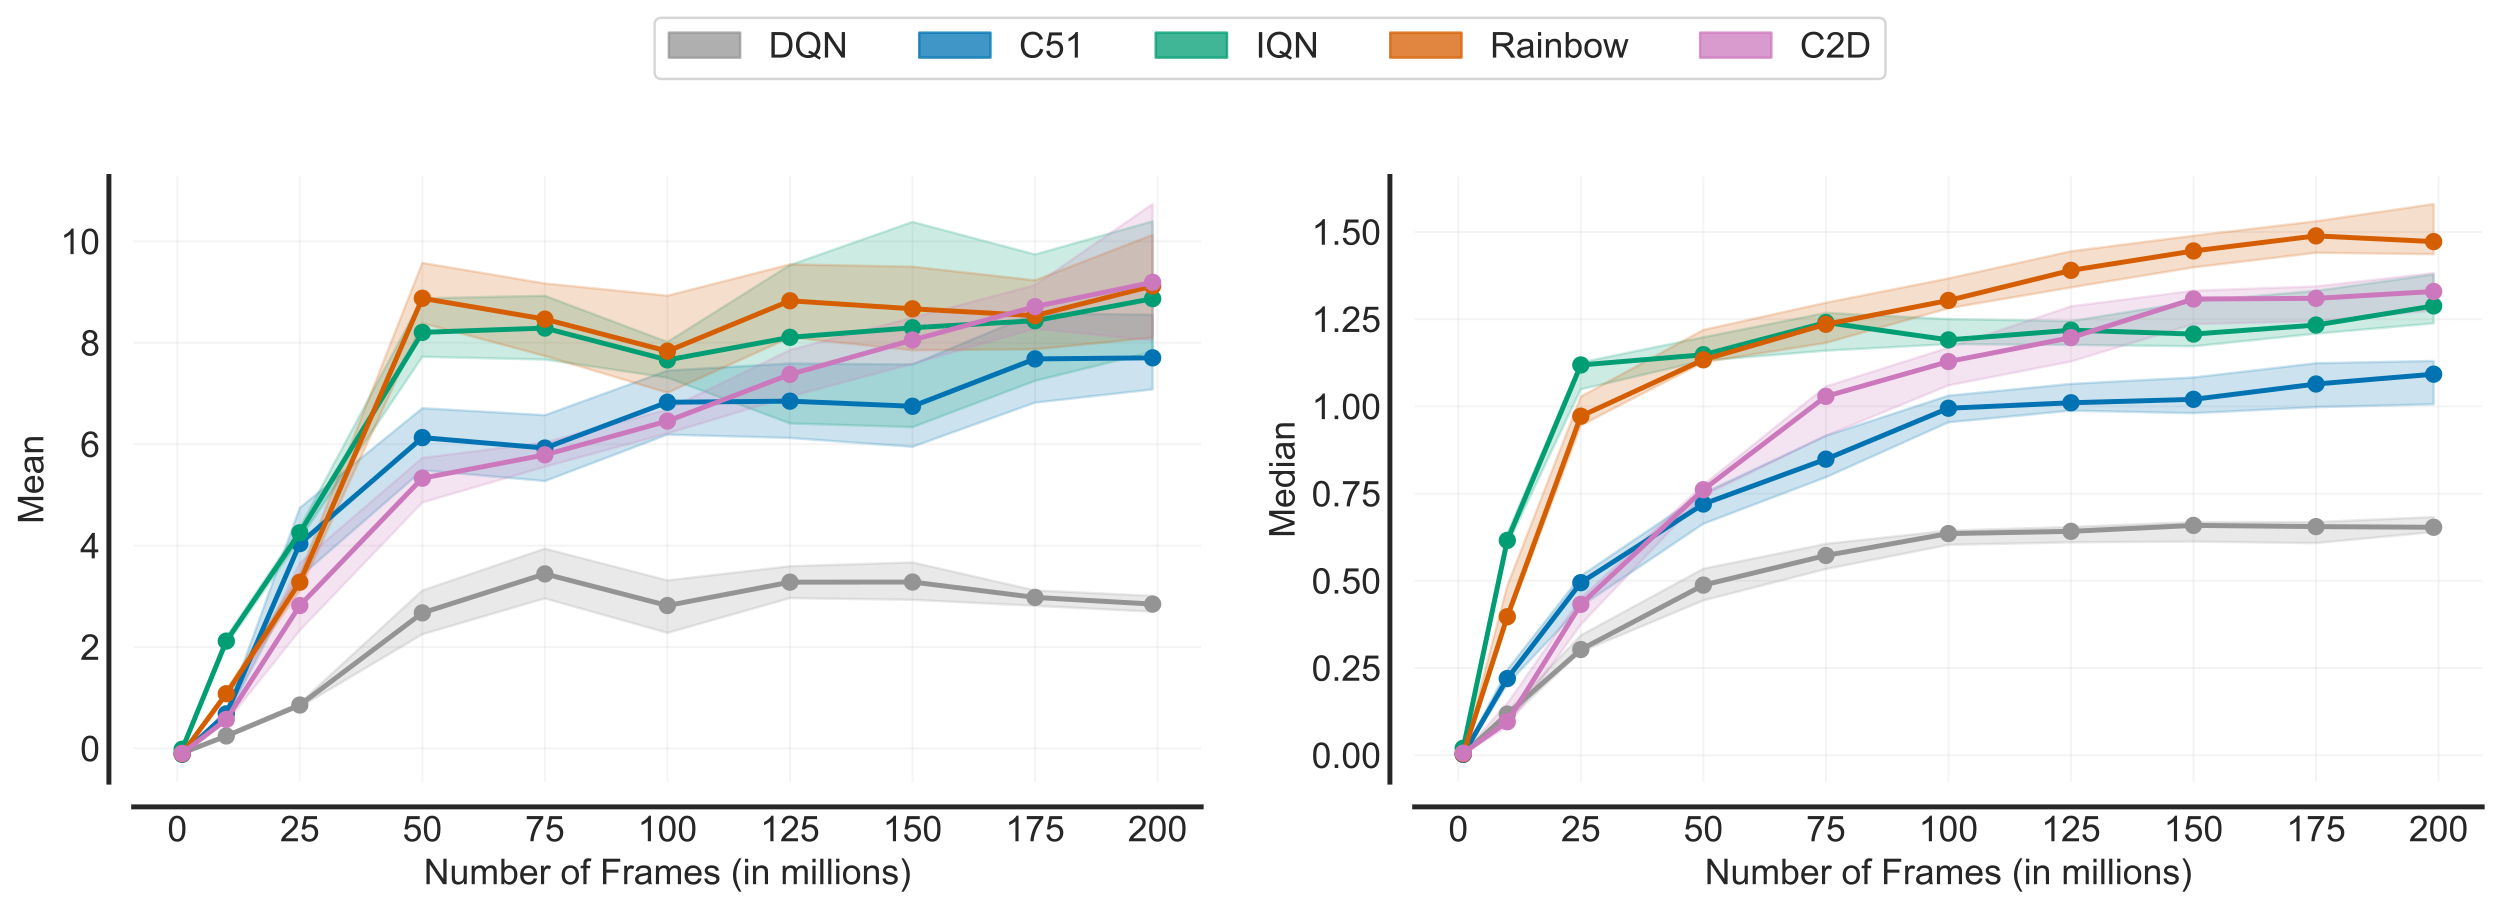 <?xml version="1.0" encoding="utf-8" standalone="no"?>
<!DOCTYPE svg PUBLIC "-//W3C//DTD SVG 1.1//EN"
  "http://www.w3.org/Graphics/SVG/1.1/DTD/svg11.dtd">
<!-- Created with matplotlib (https://matplotlib.org/) -->
<svg height="367.383pt" version="1.1" viewBox="0 0 1009.785 367.383" width="1009.785pt" xmlns="http://www.w3.org/2000/svg" xmlns:xlink="http://www.w3.org/1999/xlink">
 <defs>
  <style type="text/css">*{stroke-linecap:butt;stroke-linejoin:round;}</style>
 </defs>
 <g id="figure_1">
  <g id="patch_1">
   <path d="M -0 367.383 
L 1009.785 367.383 
L 1009.785 0 
L -0 0 
z
" style="fill:#ffffff;"/>
  </g>
  <g id="axes_1">
   <g id="patch_2">
    <path d="M 53.985 315.9 
L 485.167 315.9 
L 485.167 71.28 
L 53.985 71.28 
z
" style="fill:#ffffff;"/>
   </g>
   <g id="matplotlib.axis_1">
    <g id="xtick_1">
     <g id="line2d_1">
      <path clip-path="url(#p54438b5423)" d="M 71.604 315.9 
L 71.604 71.28 
" style="fill:none;stroke:#cccccc;stroke-linecap:round;stroke-opacity:0.2;stroke-width:0.8;"/>
     </g>
     <g id="text_1">
      <!-- 0 -->
      <g style="fill:#262626;" transform="translate(67.6 339.807)scale(0.144 -0.144)">
       <defs>
        <path d="M 4.156 35.297 
Q 4.156 48 6.766 55.734 
Q 9.375 63.484 14.516 67.672 
Q 19.672 71.875 27.484 71.875 
Q 33.25 71.875 37.594 69.547 
Q 41.938 67.234 44.766 62.859 
Q 47.609 58.5 49.219 52.219 
Q 50.828 45.953 50.828 35.297 
Q 50.828 22.703 48.234 14.969 
Q 45.656 7.234 40.5 3 
Q 35.359 -1.219 27.484 -1.219 
Q 17.141 -1.219 11.234 6.203 
Q 4.156 15.141 4.156 35.297 
z
M 13.188 35.297 
Q 13.188 17.672 17.312 11.828 
Q 21.438 6 27.484 6 
Q 33.547 6 37.672 11.859 
Q 41.797 17.719 41.797 35.297 
Q 41.797 52.984 37.672 58.781 
Q 33.547 64.594 27.391 64.594 
Q 21.344 64.594 17.719 59.469 
Q 13.188 52.938 13.188 35.297 
z
" id="ArialMT-48"/>
       </defs>
       <use xlink:href="#ArialMT-48"/>
      </g>
     </g>
    </g>
    <g id="xtick_2">
     <g id="line2d_2">
      <path clip-path="url(#p54438b5423)" d="M 121.097 315.9 
L 121.097 71.28 
" style="fill:none;stroke:#cccccc;stroke-linecap:round;stroke-opacity:0.2;stroke-width:0.8;"/>
     </g>
     <g id="text_2">
      <!-- 25 -->
      <g style="fill:#262626;" transform="translate(113.089 339.807)scale(0.144 -0.144)">
       <defs>
        <path d="M 50.344 8.453 
L 50.344 0 
L 3.031 0 
Q 2.938 3.172 4.047 6.109 
Q 5.859 10.938 9.828 15.625 
Q 13.812 20.312 21.344 26.469 
Q 33.016 36.031 37.109 41.625 
Q 41.219 47.219 41.219 52.203 
Q 41.219 57.422 37.469 61 
Q 33.734 64.594 27.734 64.594 
Q 21.391 64.594 17.578 60.781 
Q 13.766 56.984 13.719 50.25 
L 4.688 51.172 
Q 5.609 61.281 11.656 66.578 
Q 17.719 71.875 27.938 71.875 
Q 38.234 71.875 44.234 66.156 
Q 50.25 60.453 50.25 52 
Q 50.25 47.703 48.484 43.547 
Q 46.734 39.406 42.656 34.812 
Q 38.578 30.219 29.109 22.219 
Q 21.188 15.578 18.938 13.203 
Q 16.703 10.844 15.234 8.453 
z
" id="ArialMT-50"/>
        <path d="M 4.156 18.75 
L 13.375 19.531 
Q 14.406 12.797 18.141 9.391 
Q 21.875 6 27.156 6 
Q 33.5 6 37.891 10.781 
Q 42.281 15.578 42.281 23.484 
Q 42.281 31 38.062 35.344 
Q 33.844 39.703 27 39.703 
Q 22.75 39.703 19.328 37.766 
Q 15.922 35.844 13.969 32.766 
L 5.719 33.844 
L 12.641 70.609 
L 48.25 70.609 
L 48.25 62.203 
L 19.672 62.203 
L 15.828 42.969 
Q 22.266 47.469 29.344 47.469 
Q 38.719 47.469 45.156 40.969 
Q 51.609 34.469 51.609 24.266 
Q 51.609 14.547 45.953 7.469 
Q 39.062 -1.219 27.156 -1.219 
Q 17.391 -1.219 11.203 4.25 
Q 5.031 9.719 4.156 18.75 
z
" id="ArialMT-53"/>
       </defs>
       <use xlink:href="#ArialMT-50"/>
       <use x="55.615" xlink:href="#ArialMT-53"/>
      </g>
     </g>
    </g>
    <g id="xtick_3">
     <g id="line2d_3">
      <path clip-path="url(#p54438b5423)" d="M 170.59 315.9 
L 170.59 71.28 
" style="fill:none;stroke:#cccccc;stroke-linecap:round;stroke-opacity:0.2;stroke-width:0.8;"/>
     </g>
     <g id="text_3">
      <!-- 50 -->
      <g style="fill:#262626;" transform="translate(162.582 339.807)scale(0.144 -0.144)">
       <use xlink:href="#ArialMT-53"/>
       <use x="55.615" xlink:href="#ArialMT-48"/>
      </g>
     </g>
    </g>
    <g id="xtick_4">
     <g id="line2d_4">
      <path clip-path="url(#p54438b5423)" d="M 220.083 315.9 
L 220.083 71.28 
" style="fill:none;stroke:#cccccc;stroke-linecap:round;stroke-opacity:0.2;stroke-width:0.8;"/>
     </g>
     <g id="text_4">
      <!-- 75 -->
      <g style="fill:#262626;" transform="translate(212.075 339.807)scale(0.144 -0.144)">
       <defs>
        <path d="M 4.734 62.203 
L 4.734 70.656 
L 51.078 70.656 
L 51.078 63.812 
Q 44.234 56.547 37.516 44.484 
Q 30.812 32.422 27.156 19.672 
Q 24.516 10.688 23.781 0 
L 14.75 0 
Q 14.891 8.453 18.062 20.406 
Q 21.234 32.375 27.172 43.484 
Q 33.109 54.594 39.797 62.203 
z
" id="ArialMT-55"/>
       </defs>
       <use xlink:href="#ArialMT-55"/>
       <use x="55.615" xlink:href="#ArialMT-53"/>
      </g>
     </g>
    </g>
    <g id="xtick_5">
     <g id="line2d_5">
      <path clip-path="url(#p54438b5423)" d="M 269.576 315.9 
L 269.576 71.28 
" style="fill:none;stroke:#cccccc;stroke-linecap:round;stroke-opacity:0.2;stroke-width:0.8;"/>
     </g>
     <g id="text_5">
      <!-- 100 -->
      <g style="fill:#262626;" transform="translate(257.564 339.807)scale(0.144 -0.144)">
       <defs>
        <path d="M 37.25 0 
L 28.469 0 
L 28.469 56 
Q 25.297 52.984 20.141 49.953 
Q 14.984 46.922 10.891 45.406 
L 10.891 53.906 
Q 18.266 57.375 23.781 62.297 
Q 29.297 67.234 31.594 71.875 
L 37.25 71.875 
z
" id="ArialMT-49"/>
       </defs>
       <use xlink:href="#ArialMT-49"/>
       <use x="55.615" xlink:href="#ArialMT-48"/>
       <use x="111.23" xlink:href="#ArialMT-48"/>
      </g>
     </g>
    </g>
    <g id="xtick_6">
     <g id="line2d_6">
      <path clip-path="url(#p54438b5423)" d="M 319.069 315.9 
L 319.069 71.28 
" style="fill:none;stroke:#cccccc;stroke-linecap:round;stroke-opacity:0.2;stroke-width:0.8;"/>
     </g>
     <g id="text_6">
      <!-- 125 -->
      <g style="fill:#262626;" transform="translate(307.057 339.807)scale(0.144 -0.144)">
       <use xlink:href="#ArialMT-49"/>
       <use x="55.615" xlink:href="#ArialMT-50"/>
       <use x="111.23" xlink:href="#ArialMT-53"/>
      </g>
     </g>
    </g>
    <g id="xtick_7">
     <g id="line2d_7">
      <path clip-path="url(#p54438b5423)" d="M 368.561 315.9 
L 368.561 71.28 
" style="fill:none;stroke:#cccccc;stroke-linecap:round;stroke-opacity:0.2;stroke-width:0.8;"/>
     </g>
     <g id="text_7">
      <!-- 150 -->
      <g style="fill:#262626;" transform="translate(356.55 339.807)scale(0.144 -0.144)">
       <use xlink:href="#ArialMT-49"/>
       <use x="55.615" xlink:href="#ArialMT-53"/>
       <use x="111.23" xlink:href="#ArialMT-48"/>
      </g>
     </g>
    </g>
    <g id="xtick_8">
     <g id="line2d_8">
      <path clip-path="url(#p54438b5423)" d="M 418.054 315.9 
L 418.054 71.28 
" style="fill:none;stroke:#cccccc;stroke-linecap:round;stroke-opacity:0.2;stroke-width:0.8;"/>
     </g>
     <g id="text_8">
      <!-- 175 -->
      <g style="fill:#262626;" transform="translate(406.043 339.807)scale(0.144 -0.144)">
       <use xlink:href="#ArialMT-49"/>
       <use x="55.615" xlink:href="#ArialMT-55"/>
       <use x="111.23" xlink:href="#ArialMT-53"/>
      </g>
     </g>
    </g>
    <g id="xtick_9">
     <g id="line2d_9">
      <path clip-path="url(#p54438b5423)" d="M 467.547 315.9 
L 467.547 71.28 
" style="fill:none;stroke:#cccccc;stroke-linecap:round;stroke-opacity:0.2;stroke-width:0.8;"/>
     </g>
     <g id="text_9">
      <!-- 200 -->
      <g style="fill:#262626;" transform="translate(455.535 339.807)scale(0.144 -0.144)">
       <use xlink:href="#ArialMT-50"/>
       <use x="55.615" xlink:href="#ArialMT-48"/>
       <use x="111.23" xlink:href="#ArialMT-48"/>
      </g>
     </g>
    </g>
    <g id="text_10">
     <!-- Number of Frames (in millions) -->
     <g style="fill:#262626;" transform="translate(171.162 357.152)scale(0.144 -0.144)">
      <defs>
       <path d="M 7.625 0 
L 7.625 71.578 
L 17.328 71.578 
L 54.938 15.375 
L 54.938 71.578 
L 64.016 71.578 
L 64.016 0 
L 54.297 0 
L 16.703 56.25 
L 16.703 0 
z
" id="ArialMT-78"/>
       <path d="M 40.578 0 
L 40.578 7.625 
Q 34.516 -1.172 24.125 -1.172 
Q 19.531 -1.172 15.547 0.578 
Q 11.578 2.344 9.641 5 
Q 7.719 7.672 6.938 11.531 
Q 6.391 14.109 6.391 19.734 
L 6.391 51.859 
L 15.188 51.859 
L 15.188 23.094 
Q 15.188 16.219 15.719 13.812 
Q 16.547 10.359 19.234 8.375 
Q 21.922 6.391 25.875 6.391 
Q 29.828 6.391 33.297 8.422 
Q 36.766 10.453 38.203 13.938 
Q 39.656 17.438 39.656 24.078 
L 39.656 51.859 
L 48.438 51.859 
L 48.438 0 
z
" id="ArialMT-117"/>
       <path d="M 6.594 0 
L 6.594 51.859 
L 14.453 51.859 
L 14.453 44.578 
Q 16.891 48.391 20.938 50.703 
Q 25 53.031 30.172 53.031 
Q 35.938 53.031 39.625 50.641 
Q 43.312 48.25 44.828 43.953 
Q 50.984 53.031 60.844 53.031 
Q 68.562 53.031 72.703 48.75 
Q 76.859 44.484 76.859 35.594 
L 76.859 0 
L 68.109 0 
L 68.109 32.672 
Q 68.109 37.938 67.25 40.25 
Q 66.406 42.578 64.156 43.984 
Q 61.922 45.406 58.891 45.406 
Q 53.422 45.406 49.797 41.766 
Q 46.188 38.141 46.188 30.125 
L 46.188 0 
L 37.406 0 
L 37.406 33.688 
Q 37.406 39.547 35.25 42.469 
Q 33.109 45.406 28.219 45.406 
Q 24.516 45.406 21.359 43.453 
Q 18.219 41.5 16.797 37.734 
Q 15.375 33.984 15.375 26.906 
L 15.375 0 
z
" id="ArialMT-109"/>
       <path d="M 14.703 0 
L 6.547 0 
L 6.547 71.578 
L 15.328 71.578 
L 15.328 46.047 
Q 20.906 53.031 29.547 53.031 
Q 34.328 53.031 38.594 51.094 
Q 42.875 49.172 45.625 45.672 
Q 48.391 42.188 49.953 37.25 
Q 51.516 32.328 51.516 26.703 
Q 51.516 13.375 44.922 6.094 
Q 38.328 -1.172 29.109 -1.172 
Q 19.922 -1.172 14.703 6.5 
z
M 14.594 26.312 
Q 14.594 17 17.141 12.844 
Q 21.297 6.062 28.375 6.062 
Q 34.125 6.062 38.328 11.062 
Q 42.531 16.062 42.531 25.984 
Q 42.531 36.141 38.5 40.969 
Q 34.469 45.797 28.766 45.797 
Q 23 45.797 18.797 40.797 
Q 14.594 35.797 14.594 26.312 
z
" id="ArialMT-98"/>
       <path d="M 42.094 16.703 
L 51.172 15.578 
Q 49.031 7.625 43.219 3.219 
Q 37.406 -1.172 28.375 -1.172 
Q 17 -1.172 10.328 5.828 
Q 3.656 12.844 3.656 25.484 
Q 3.656 38.578 10.391 45.797 
Q 17.141 53.031 27.875 53.031 
Q 38.281 53.031 44.875 45.953 
Q 51.469 38.875 51.469 26.031 
Q 51.469 25.25 51.422 23.688 
L 12.75 23.688 
Q 13.234 15.141 17.578 10.594 
Q 21.922 6.062 28.422 6.062 
Q 33.25 6.062 36.672 8.594 
Q 40.094 11.141 42.094 16.703 
z
M 13.234 30.906 
L 42.188 30.906 
Q 41.609 37.453 38.875 40.719 
Q 34.672 45.797 27.984 45.797 
Q 21.922 45.797 17.797 41.75 
Q 13.672 37.703 13.234 30.906 
z
" id="ArialMT-101"/>
       <path d="M 6.5 0 
L 6.5 51.859 
L 14.406 51.859 
L 14.406 44 
Q 17.438 49.516 20 51.266 
Q 22.562 53.031 25.641 53.031 
Q 30.078 53.031 34.672 50.203 
L 31.641 42.047 
Q 28.422 43.953 25.203 43.953 
Q 22.312 43.953 20.016 42.219 
Q 17.719 40.484 16.75 37.406 
Q 15.281 32.719 15.281 27.156 
L 15.281 0 
z
" id="ArialMT-114"/>
       <path id="ArialMT-32"/>
       <path d="M 3.328 25.922 
Q 3.328 40.328 11.328 47.266 
Q 18.016 53.031 27.641 53.031 
Q 38.328 53.031 45.109 46.016 
Q 51.906 39.016 51.906 26.656 
Q 51.906 16.656 48.906 10.906 
Q 45.906 5.172 40.156 2 
Q 34.422 -1.172 27.641 -1.172 
Q 16.75 -1.172 10.031 5.812 
Q 3.328 12.797 3.328 25.922 
z
M 12.359 25.922 
Q 12.359 15.969 16.703 11.016 
Q 21.047 6.062 27.641 6.062 
Q 34.188 6.062 38.531 11.031 
Q 42.875 16.016 42.875 26.219 
Q 42.875 35.844 38.5 40.797 
Q 34.125 45.75 27.641 45.75 
Q 21.047 45.75 16.703 40.812 
Q 12.359 35.891 12.359 25.922 
z
" id="ArialMT-111"/>
       <path d="M 8.688 0 
L 8.688 45.016 
L 0.922 45.016 
L 0.922 51.859 
L 8.688 51.859 
L 8.688 57.375 
Q 8.688 62.594 9.625 65.141 
Q 10.891 68.562 14.078 70.672 
Q 17.281 72.797 23.047 72.797 
Q 26.766 72.797 31.25 71.922 
L 29.938 64.266 
Q 27.203 64.75 24.75 64.75 
Q 20.75 64.75 19.094 63.031 
Q 17.438 61.328 17.438 56.641 
L 17.438 51.859 
L 27.547 51.859 
L 27.547 45.016 
L 17.438 45.016 
L 17.438 0 
z
" id="ArialMT-102"/>
       <path d="M 8.203 0 
L 8.203 71.578 
L 56.5 71.578 
L 56.5 63.141 
L 17.672 63.141 
L 17.672 40.969 
L 51.266 40.969 
L 51.266 32.516 
L 17.672 32.516 
L 17.672 0 
z
" id="ArialMT-70"/>
       <path d="M 40.438 6.391 
Q 35.547 2.25 31.031 0.531 
Q 26.516 -1.172 21.344 -1.172 
Q 12.797 -1.172 8.203 3 
Q 3.609 7.172 3.609 13.672 
Q 3.609 17.484 5.344 20.625 
Q 7.078 23.781 9.891 25.688 
Q 12.703 27.594 16.219 28.562 
Q 18.797 29.25 24.031 29.891 
Q 34.672 31.156 39.703 32.906 
Q 39.75 34.719 39.75 35.203 
Q 39.75 40.578 37.25 42.781 
Q 33.891 45.75 27.25 45.75 
Q 21.047 45.75 18.094 43.578 
Q 15.141 41.406 13.719 35.891 
L 5.125 37.062 
Q 6.297 42.578 8.984 45.969 
Q 11.672 49.359 16.75 51.188 
Q 21.828 53.031 28.516 53.031 
Q 35.156 53.031 39.297 51.469 
Q 43.453 49.906 45.406 47.531 
Q 47.359 45.172 48.141 41.547 
Q 48.578 39.312 48.578 33.453 
L 48.578 21.734 
Q 48.578 9.469 49.141 6.219 
Q 49.703 2.984 51.375 0 
L 42.188 0 
Q 40.828 2.734 40.438 6.391 
z
M 39.703 26.031 
Q 34.906 24.078 25.344 22.703 
Q 19.922 21.922 17.672 20.938 
Q 15.438 19.969 14.203 18.094 
Q 12.984 16.219 12.984 13.922 
Q 12.984 10.406 15.641 8.062 
Q 18.312 5.719 23.438 5.719 
Q 28.516 5.719 32.469 7.938 
Q 36.422 10.156 38.281 14.016 
Q 39.703 17 39.703 22.797 
z
" id="ArialMT-97"/>
       <path d="M 3.078 15.484 
L 11.766 16.844 
Q 12.5 11.625 15.844 8.844 
Q 19.188 6.062 25.203 6.062 
Q 31.25 6.062 34.172 8.516 
Q 37.109 10.984 37.109 14.312 
Q 37.109 17.281 34.516 19 
Q 32.719 20.172 25.531 21.969 
Q 15.875 24.422 12.141 26.203 
Q 8.406 27.984 6.469 31.125 
Q 4.547 34.281 4.547 38.094 
Q 4.547 41.547 6.125 44.5 
Q 7.719 47.469 10.453 49.422 
Q 12.5 50.922 16.031 51.969 
Q 19.578 53.031 23.641 53.031 
Q 29.734 53.031 34.344 51.266 
Q 38.969 49.516 41.156 46.5 
Q 43.359 43.5 44.188 38.484 
L 35.594 37.312 
Q 35.016 41.312 32.203 43.547 
Q 29.391 45.797 24.266 45.797 
Q 18.219 45.797 15.625 43.797 
Q 13.031 41.797 13.031 39.109 
Q 13.031 37.406 14.109 36.031 
Q 15.188 34.625 17.484 33.688 
Q 18.797 33.203 25.25 31.453 
Q 34.578 28.953 38.25 27.359 
Q 41.938 25.781 44.031 22.75 
Q 46.141 19.734 46.141 15.234 
Q 46.141 10.844 43.578 6.953 
Q 41.016 3.078 36.172 0.953 
Q 31.344 -1.172 25.25 -1.172 
Q 15.141 -1.172 9.844 3.031 
Q 4.547 7.234 3.078 15.484 
z
" id="ArialMT-115"/>
       <path d="M 23.391 -21.047 
Q 16.109 -11.859 11.078 0.438 
Q 6.062 12.75 6.062 25.922 
Q 6.062 37.547 9.812 48.188 
Q 14.203 60.547 23.391 72.797 
L 29.688 72.797 
Q 23.781 62.641 21.875 58.297 
Q 18.891 51.562 17.188 44.234 
Q 15.094 35.109 15.094 25.875 
Q 15.094 2.391 29.688 -21.047 
z
" id="ArialMT-40"/>
       <path d="M 6.641 61.469 
L 6.641 71.578 
L 15.438 71.578 
L 15.438 61.469 
z
M 6.641 0 
L 6.641 51.859 
L 15.438 51.859 
L 15.438 0 
z
" id="ArialMT-105"/>
       <path d="M 6.594 0 
L 6.594 51.859 
L 14.5 51.859 
L 14.5 44.484 
Q 20.219 53.031 31 53.031 
Q 35.688 53.031 39.625 51.344 
Q 43.562 49.656 45.516 46.922 
Q 47.469 44.188 48.25 40.438 
Q 48.734 37.984 48.734 31.891 
L 48.734 0 
L 39.938 0 
L 39.938 31.547 
Q 39.938 36.922 38.906 39.578 
Q 37.891 42.234 35.281 43.812 
Q 32.672 45.406 29.156 45.406 
Q 23.531 45.406 19.453 41.844 
Q 15.375 38.281 15.375 28.328 
L 15.375 0 
z
" id="ArialMT-110"/>
       <path d="M 6.391 0 
L 6.391 71.578 
L 15.188 71.578 
L 15.188 0 
z
" id="ArialMT-108"/>
       <path d="M 12.359 -21.047 
L 6.062 -21.047 
Q 20.656 2.391 20.656 25.875 
Q 20.656 35.062 18.562 44.094 
Q 16.891 51.422 13.922 58.156 
Q 12.016 62.547 6.062 72.797 
L 12.359 72.797 
Q 21.531 60.547 25.922 48.188 
Q 29.688 37.547 29.688 25.922 
Q 29.688 12.75 24.625 0.438 
Q 19.578 -11.859 12.359 -21.047 
z
" id="ArialMT-41"/>
      </defs>
      <use xlink:href="#ArialMT-78"/>
      <use x="72.217" xlink:href="#ArialMT-117"/>
      <use x="127.832" xlink:href="#ArialMT-109"/>
      <use x="211.133" xlink:href="#ArialMT-98"/>
      <use x="266.748" xlink:href="#ArialMT-101"/>
      <use x="322.363" xlink:href="#ArialMT-114"/>
      <use x="355.664" xlink:href="#ArialMT-32"/>
      <use x="383.447" xlink:href="#ArialMT-111"/>
      <use x="439.062" xlink:href="#ArialMT-102"/>
      <use x="466.846" xlink:href="#ArialMT-32"/>
      <use x="494.629" xlink:href="#ArialMT-70"/>
      <use x="555.713" xlink:href="#ArialMT-114"/>
      <use x="589.014" xlink:href="#ArialMT-97"/>
      <use x="644.629" xlink:href="#ArialMT-109"/>
      <use x="727.93" xlink:href="#ArialMT-101"/>
      <use x="783.545" xlink:href="#ArialMT-115"/>
      <use x="833.545" xlink:href="#ArialMT-32"/>
      <use x="861.328" xlink:href="#ArialMT-40"/>
      <use x="894.629" xlink:href="#ArialMT-105"/>
      <use x="916.846" xlink:href="#ArialMT-110"/>
      <use x="972.461" xlink:href="#ArialMT-32"/>
      <use x="1000.244" xlink:href="#ArialMT-109"/>
      <use x="1083.545" xlink:href="#ArialMT-105"/>
      <use x="1105.762" xlink:href="#ArialMT-108"/>
      <use x="1127.979" xlink:href="#ArialMT-108"/>
      <use x="1150.195" xlink:href="#ArialMT-105"/>
      <use x="1172.412" xlink:href="#ArialMT-111"/>
      <use x="1228.027" xlink:href="#ArialMT-110"/>
      <use x="1283.643" xlink:href="#ArialMT-115"/>
      <use x="1333.643" xlink:href="#ArialMT-41"/>
     </g>
    </g>
   </g>
   <g id="matplotlib.axis_2">
    <g id="ytick_1">
     <g id="line2d_10">
      <path clip-path="url(#p54438b5423)" d="M 53.985 302.305 
L 485.167 302.305 
" style="fill:none;stroke:#cccccc;stroke-linecap:round;stroke-opacity:0.2;stroke-width:0.8;"/>
     </g>
     <g id="text_11">
      <!-- 0 -->
      <g style="fill:#262626;" transform="translate(32.377 307.459)scale(0.144 -0.144)">
       <use xlink:href="#ArialMT-48"/>
      </g>
     </g>
    </g>
    <g id="ytick_2">
     <g id="line2d_11">
      <path clip-path="url(#p54438b5423)" d="M 53.985 261.341 
L 485.167 261.341 
" style="fill:none;stroke:#cccccc;stroke-linecap:round;stroke-opacity:0.2;stroke-width:0.8;"/>
     </g>
     <g id="text_12">
      <!-- 2 -->
      <g style="fill:#262626;" transform="translate(32.377 266.495)scale(0.144 -0.144)">
       <use xlink:href="#ArialMT-50"/>
      </g>
     </g>
    </g>
    <g id="ytick_3">
     <g id="line2d_12">
      <path clip-path="url(#p54438b5423)" d="M 53.985 220.377 
L 485.167 220.377 
" style="fill:none;stroke:#cccccc;stroke-linecap:round;stroke-opacity:0.2;stroke-width:0.8;"/>
     </g>
     <g id="text_13">
      <!-- 4 -->
      <g style="fill:#262626;" transform="translate(32.377 225.53)scale(0.144 -0.144)">
       <defs>
        <path d="M 32.328 0 
L 32.328 17.141 
L 1.266 17.141 
L 1.266 25.203 
L 33.938 71.578 
L 41.109 71.578 
L 41.109 25.203 
L 50.781 25.203 
L 50.781 17.141 
L 41.109 17.141 
L 41.109 0 
z
M 32.328 25.203 
L 32.328 57.469 
L 9.906 25.203 
z
" id="ArialMT-52"/>
       </defs>
       <use xlink:href="#ArialMT-52"/>
      </g>
     </g>
    </g>
    <g id="ytick_4">
     <g id="line2d_13">
      <path clip-path="url(#p54438b5423)" d="M 53.985 179.413 
L 485.167 179.413 
" style="fill:none;stroke:#cccccc;stroke-linecap:round;stroke-opacity:0.2;stroke-width:0.8;"/>
     </g>
     <g id="text_14">
      <!-- 6 -->
      <g style="fill:#262626;" transform="translate(32.377 184.566)scale(0.144 -0.144)">
       <defs>
        <path d="M 49.75 54.047 
L 41.016 53.375 
Q 39.844 58.547 37.703 60.891 
Q 34.125 64.656 28.906 64.656 
Q 24.703 64.656 21.531 62.312 
Q 17.391 59.281 14.984 53.469 
Q 12.594 47.656 12.5 36.922 
Q 15.672 41.75 20.266 44.094 
Q 24.859 46.438 29.891 46.438 
Q 38.672 46.438 44.844 39.969 
Q 51.031 33.5 51.031 23.25 
Q 51.031 16.5 48.125 10.719 
Q 45.219 4.938 40.141 1.859 
Q 35.062 -1.219 28.609 -1.219 
Q 17.625 -1.219 10.688 6.859 
Q 3.766 14.938 3.766 33.5 
Q 3.766 54.25 11.422 63.672 
Q 18.109 71.875 29.438 71.875 
Q 37.891 71.875 43.281 67.141 
Q 48.688 62.406 49.75 54.047 
z
M 13.875 23.188 
Q 13.875 18.656 15.797 14.5 
Q 17.719 10.359 21.188 8.172 
Q 24.656 6 28.469 6 
Q 34.031 6 38.031 10.484 
Q 42.047 14.984 42.047 22.703 
Q 42.047 30.125 38.078 34.391 
Q 34.125 38.672 28.125 38.672 
Q 22.172 38.672 18.016 34.391 
Q 13.875 30.125 13.875 23.188 
z
" id="ArialMT-54"/>
       </defs>
       <use xlink:href="#ArialMT-54"/>
      </g>
     </g>
    </g>
    <g id="ytick_5">
     <g id="line2d_14">
      <path clip-path="url(#p54438b5423)" d="M 53.985 138.448 
L 485.167 138.448 
" style="fill:none;stroke:#cccccc;stroke-linecap:round;stroke-opacity:0.2;stroke-width:0.8;"/>
     </g>
     <g id="text_15">
      <!-- 8 -->
      <g style="fill:#262626;" transform="translate(32.377 143.602)scale(0.144 -0.144)">
       <defs>
        <path d="M 17.672 38.812 
Q 12.203 40.828 9.562 44.531 
Q 6.938 48.25 6.938 53.422 
Q 6.938 61.234 12.547 66.547 
Q 18.172 71.875 27.484 71.875 
Q 36.859 71.875 42.578 66.422 
Q 48.297 60.984 48.297 53.172 
Q 48.297 48.188 45.672 44.5 
Q 43.062 40.828 37.75 38.812 
Q 44.344 36.672 47.781 31.875 
Q 51.219 27.094 51.219 20.453 
Q 51.219 11.281 44.719 5.031 
Q 38.234 -1.219 27.641 -1.219 
Q 17.047 -1.219 10.547 5.047 
Q 4.047 11.328 4.047 20.703 
Q 4.047 27.688 7.594 32.391 
Q 11.141 37.109 17.672 38.812 
z
M 15.922 53.719 
Q 15.922 48.641 19.188 45.406 
Q 22.469 42.188 27.688 42.188 
Q 32.766 42.188 36.016 45.375 
Q 39.266 48.578 39.266 53.219 
Q 39.266 58.062 35.906 61.359 
Q 32.562 64.656 27.594 64.656 
Q 22.562 64.656 19.234 61.422 
Q 15.922 58.203 15.922 53.719 
z
M 13.094 20.656 
Q 13.094 16.891 14.875 13.375 
Q 16.656 9.859 20.172 7.922 
Q 23.688 6 27.734 6 
Q 34.031 6 38.125 10.047 
Q 42.234 14.109 42.234 20.359 
Q 42.234 26.703 38.016 30.859 
Q 33.797 35.016 27.438 35.016 
Q 21.234 35.016 17.156 30.906 
Q 13.094 26.812 13.094 20.656 
z
" id="ArialMT-56"/>
       </defs>
       <use xlink:href="#ArialMT-56"/>
      </g>
     </g>
    </g>
    <g id="ytick_6">
     <g id="line2d_15">
      <path clip-path="url(#p54438b5423)" d="M 53.985 97.484 
L 485.167 97.484 
" style="fill:none;stroke:#cccccc;stroke-linecap:round;stroke-opacity:0.2;stroke-width:0.8;"/>
     </g>
     <g id="text_16">
      <!-- 10 -->
      <g style="fill:#262626;" transform="translate(24.369 102.638)scale(0.144 -0.144)">
       <use xlink:href="#ArialMT-49"/>
       <use x="55.615" xlink:href="#ArialMT-48"/>
      </g>
     </g>
    </g>
    <g id="text_17">
     <!-- Mean -->
     <g style="fill:#262626;" transform="translate(17.507 211.599)rotate(-90)scale(0.144 -0.144)">
      <defs>
       <path d="M 7.422 0 
L 7.422 71.578 
L 21.688 71.578 
L 38.625 20.906 
Q 40.969 13.812 42.047 10.297 
Q 43.266 14.203 45.844 21.781 
L 62.984 71.578 
L 75.734 71.578 
L 75.734 0 
L 66.609 0 
L 66.609 59.906 
L 45.797 0 
L 37.25 0 
L 16.547 60.938 
L 16.547 0 
z
" id="ArialMT-77"/>
      </defs>
      <use xlink:href="#ArialMT-77"/>
      <use x="83.301" xlink:href="#ArialMT-101"/>
      <use x="138.916" xlink:href="#ArialMT-97"/>
      <use x="194.531" xlink:href="#ArialMT-110"/>
     </g>
    </g>
   </g>
   <g id="PolyCollection_1">
    <defs>
     <path d="M 73.584 -63.416 
L 73.584 -62.985 
L 91.401 -69.656 
L 121.097 -81.743 
L 170.59 -111.19 
L 220.083 -125.676 
L 269.576 -111.751 
L 319.069 -125.795 
L 368.561 -125.108 
L 418.054 -122.679 
L 465.567 -120.298 
L 465.567 -126.686 
L 465.567 -126.686 
L 418.054 -128.898 
L 368.561 -140.226 
L 319.069 -138.681 
L 269.576 -132.96 
L 220.083 -145.776 
L 170.59 -128.893 
L 121.097 -83.392 
L 91.401 -70.583 
L 73.584 -63.416 
z
" id="m9acc5b8c25" style="stroke:#949494;stroke-opacity:0.2;"/>
    </defs>
    <g clip-path="url(#p54438b5423)">
     <use style="fill:#949494;fill-opacity:0.2;stroke:#949494;stroke-opacity:0.2;" x="0" xlink:href="#m9acc5b8c25" y="367.383"/>
    </g>
   </g>
   <g id="PolyCollection_2">
    <defs>
     <path d="M 73.584 -62.832 
L 73.584 -62.602 
L 91.401 -77.558 
L 121.097 -134.33 
L 170.59 -177.411 
L 220.083 -173.067 
L 269.576 -191.831 
L 319.069 -190.478 
L 368.561 -186.916 
L 418.054 -204.746 
L 465.567 -210.106 
L 465.567 -240.224 
L 465.567 -240.224 
L 418.054 -240.863 
L 368.561 -220.17 
L 319.069 -220.579 
L 269.576 -217.692 
L 220.083 -199.683 
L 170.59 -202.496 
L 121.097 -162.283 
L 91.401 -80.372 
L 73.584 -62.832 
z
" id="m9469f95b2e" style="stroke:#0173b2;stroke-opacity:0.2;"/>
    </defs>
    <g clip-path="url(#p54438b5423)">
     <use style="fill:#0173b2;fill-opacity:0.2;stroke:#0173b2;stroke-opacity:0.2;" x="0" xlink:href="#m9469f95b2e" y="367.383"/>
    </g>
   </g>
   <g id="PolyCollection_3">
    <defs>
     <path d="M 73.584 -64.924 
L 73.584 -64.563 
L 91.401 -106.839 
L 121.097 -149.618 
L 170.59 -223.268 
L 220.083 -222.162 
L 269.576 -214.825 
L 319.069 -196.354 
L 368.561 -194.851 
L 418.054 -213.542 
L 465.567 -225.279 
L 465.567 -278.021 
L 465.567 -278.021 
L 418.054 -264.608 
L 368.561 -277.757 
L 319.069 -260.32 
L 269.576 -229.252 
L 220.083 -247.907 
L 170.59 -246.899 
L 121.097 -154.289 
L 91.401 -110.056 
L 73.584 -64.924 
z
" id="m777209eb39" style="stroke:#029e73;stroke-opacity:0.2;"/>
    </defs>
    <g clip-path="url(#p54438b5423)">
     <use style="fill:#029e73;fill-opacity:0.2;stroke:#029e73;stroke-opacity:0.2;" x="0" xlink:href="#m777209eb39" y="367.383"/>
    </g>
   </g>
   <g id="PolyCollection_4">
    <defs>
     <path d="M 73.584 -63.022 
L 73.584 -62.848 
L 91.401 -86.021 
L 121.097 -128.9 
L 170.59 -236.846 
L 220.083 -223.616 
L 269.576 -208.747 
L 319.069 -231.054 
L 368.561 -225.922 
L 418.054 -226.286 
L 465.567 -231.055 
L 465.567 -272.536 
L 465.567 -272.536 
L 418.054 -254.145 
L 368.561 -259.658 
L 319.069 -260.587 
L 269.576 -247.945 
L 220.083 -252.881 
L 170.59 -261.195 
L 121.097 -135.599 
L 91.401 -88.44 
L 73.584 -63.022 
z
" id="mfba1ba2437" style="stroke:#d55e00;stroke-opacity:0.2;"/>
    </defs>
    <g clip-path="url(#p54438b5423)">
     <use style="fill:#d55e00;fill-opacity:0.2;stroke:#d55e00;stroke-opacity:0.2;" x="0" xlink:href="#mfba1ba2437" y="367.383"/>
    </g>
   </g>
   <g id="PolyCollection_5">
    <defs>
     <path d="M 73.584 -63.455 
L 73.584 -62.853 
L 91.401 -75.691 
L 121.097 -112.75 
L 170.59 -164.433 
L 220.083 -178.849 
L 269.576 -192.309 
L 319.069 -207.186 
L 368.561 -220.438 
L 418.054 -234.631 
L 465.567 -229.847 
L 465.567 -284.984 
L 465.567 -284.984 
L 418.054 -252.208 
L 368.561 -239.091 
L 319.069 -226.014 
L 269.576 -201.995 
L 220.083 -188.729 
L 170.59 -182.442 
L 121.097 -139.991 
L 91.401 -78.101 
L 73.584 -63.455 
z
" id="mbc514300ab" style="stroke:#cc78bc;stroke-opacity:0.2;"/>
    </defs>
    <g clip-path="url(#p54438b5423)">
     <use style="fill:#cc78bc;fill-opacity:0.2;stroke:#cc78bc;stroke-opacity:0.2;" x="0" xlink:href="#mbc514300ab" y="367.383"/>
    </g>
   </g>
   <g id="line2d_16">
    <path clip-path="url(#p54438b5423)" d="M 73.584 304.179 
L 91.401 297.261 
L 121.097 284.768 
L 170.59 247.549 
L 220.083 231.806 
L 269.576 244.586 
L 319.069 235.141 
L 368.561 235.094 
L 418.054 241.31 
L 465.567 244.001 
" style="fill:none;stroke:#949494;stroke-linecap:round;stroke-width:2;"/>
    <defs>
     <path d="M 0 3 
C 0.796 3 1.559 2.684 2.121 2.121 
C 2.684 1.559 3 0.796 3 0 
C 3 -0.796 2.684 -1.559 2.121 -2.121 
C 1.559 -2.684 0.796 -3 0 -3 
C -0.796 -3 -1.559 -2.684 -2.121 -2.121 
C -2.684 -1.559 -3 -0.796 -3 0 
C -3 0.796 -2.684 1.559 -2.121 2.121 
C -1.559 2.684 -0.796 3 0 3 
z
" id="m8c7900b6bd" style="stroke:#949494;"/>
    </defs>
    <g clip-path="url(#p54438b5423)">
     <use style="fill:#949494;stroke:#949494;" x="73.584" xlink:href="#m8c7900b6bd" y="304.179"/>
     <use style="fill:#949494;stroke:#949494;" x="91.401" xlink:href="#m8c7900b6bd" y="297.261"/>
     <use style="fill:#949494;stroke:#949494;" x="121.097" xlink:href="#m8c7900b6bd" y="284.768"/>
     <use style="fill:#949494;stroke:#949494;" x="170.59" xlink:href="#m8c7900b6bd" y="247.549"/>
     <use style="fill:#949494;stroke:#949494;" x="220.083" xlink:href="#m8c7900b6bd" y="231.806"/>
     <use style="fill:#949494;stroke:#949494;" x="269.576" xlink:href="#m8c7900b6bd" y="244.586"/>
     <use style="fill:#949494;stroke:#949494;" x="319.069" xlink:href="#m8c7900b6bd" y="235.141"/>
     <use style="fill:#949494;stroke:#949494;" x="368.561" xlink:href="#m8c7900b6bd" y="235.094"/>
     <use style="fill:#949494;stroke:#949494;" x="418.054" xlink:href="#m8c7900b6bd" y="241.31"/>
     <use style="fill:#949494;stroke:#949494;" x="465.567" xlink:href="#m8c7900b6bd" y="244.001"/>
    </g>
   </g>
   <g id="line2d_17">
    <path clip-path="url(#p54438b5423)" d="M 73.584 304.669 
L 91.401 288.347 
L 121.097 219.579 
L 170.59 176.753 
L 220.083 180.972 
L 269.576 162.475 
L 319.069 162.028 
L 368.561 164.098 
L 418.054 144.967 
L 465.567 144.534 
" style="fill:none;stroke:#0173b2;stroke-linecap:round;stroke-width:2;"/>
    <defs>
     <path d="M 0 3 
C 0.796 3 1.559 2.684 2.121 2.121 
C 2.684 1.559 3 0.796 3 0 
C 3 -0.796 2.684 -1.559 2.121 -2.121 
C 1.559 -2.684 0.796 -3 0 -3 
C -0.796 -3 -1.559 -2.684 -2.121 -2.121 
C -2.684 -1.559 -3 -0.796 -3 0 
C -3 0.796 -2.684 1.559 -2.121 2.121 
C -1.559 2.684 -0.796 3 0 3 
z
" id="me997902346" style="stroke:#0173b2;"/>
    </defs>
    <g clip-path="url(#p54438b5423)">
     <use style="fill:#0173b2;stroke:#0173b2;" x="73.584" xlink:href="#me997902346" y="304.669"/>
     <use style="fill:#0173b2;stroke:#0173b2;" x="91.401" xlink:href="#me997902346" y="288.347"/>
     <use style="fill:#0173b2;stroke:#0173b2;" x="121.097" xlink:href="#me997902346" y="219.579"/>
     <use style="fill:#0173b2;stroke:#0173b2;" x="170.59" xlink:href="#me997902346" y="176.753"/>
     <use style="fill:#0173b2;stroke:#0173b2;" x="220.083" xlink:href="#me997902346" y="180.972"/>
     <use style="fill:#0173b2;stroke:#0173b2;" x="269.576" xlink:href="#me997902346" y="162.475"/>
     <use style="fill:#0173b2;stroke:#0173b2;" x="319.069" xlink:href="#me997902346" y="162.028"/>
     <use style="fill:#0173b2;stroke:#0173b2;" x="368.561" xlink:href="#me997902346" y="164.098"/>
     <use style="fill:#0173b2;stroke:#0173b2;" x="418.054" xlink:href="#me997902346" y="144.967"/>
     <use style="fill:#0173b2;stroke:#0173b2;" x="465.567" xlink:href="#me997902346" y="144.534"/>
    </g>
   </g>
   <g id="line2d_18">
    <path clip-path="url(#p54438b5423)" d="M 73.584 302.642 
L 91.401 258.953 
L 121.097 215.171 
L 170.59 134.246 
L 220.083 132.513 
L 269.576 145.381 
L 319.069 136.252 
L 368.561 132.375 
L 418.054 129.539 
L 465.567 120.627 
" style="fill:none;stroke:#029e73;stroke-linecap:round;stroke-width:2;"/>
    <defs>
     <path d="M 0 3 
C 0.796 3 1.559 2.684 2.121 2.121 
C 2.684 1.559 3 0.796 3 0 
C 3 -0.796 2.684 -1.559 2.121 -2.121 
C 1.559 -2.684 0.796 -3 0 -3 
C -0.796 -3 -1.559 -2.684 -2.121 -2.121 
C -2.684 -1.559 -3 -0.796 -3 0 
C -3 0.796 -2.684 1.559 -2.121 2.121 
C -1.559 2.684 -0.796 3 0 3 
z
" id="m0186bd0744" style="stroke:#029e73;"/>
    </defs>
    <g clip-path="url(#p54438b5423)">
     <use style="fill:#029e73;stroke:#029e73;" x="73.584" xlink:href="#m0186bd0744" y="302.642"/>
     <use style="fill:#029e73;stroke:#029e73;" x="91.401" xlink:href="#m0186bd0744" y="258.953"/>
     <use style="fill:#029e73;stroke:#029e73;" x="121.097" xlink:href="#m0186bd0744" y="215.171"/>
     <use style="fill:#029e73;stroke:#029e73;" x="170.59" xlink:href="#m0186bd0744" y="134.246"/>
     <use style="fill:#029e73;stroke:#029e73;" x="220.083" xlink:href="#m0186bd0744" y="132.513"/>
     <use style="fill:#029e73;stroke:#029e73;" x="269.576" xlink:href="#m0186bd0744" y="145.381"/>
     <use style="fill:#029e73;stroke:#029e73;" x="319.069" xlink:href="#m0186bd0744" y="136.252"/>
     <use style="fill:#029e73;stroke:#029e73;" x="368.561" xlink:href="#m0186bd0744" y="132.375"/>
     <use style="fill:#029e73;stroke:#029e73;" x="418.054" xlink:href="#m0186bd0744" y="129.539"/>
     <use style="fill:#029e73;stroke:#029e73;" x="465.567" xlink:href="#m0186bd0744" y="120.627"/>
    </g>
   </g>
   <g id="line2d_19">
    <path clip-path="url(#p54438b5423)" d="M 73.584 304.443 
L 91.401 280.209 
L 121.097 235.161 
L 170.59 120.484 
L 220.083 128.915 
L 269.576 141.852 
L 319.069 121.488 
L 368.561 124.732 
L 418.054 127.497 
L 465.567 115.478 
" style="fill:none;stroke:#d55e00;stroke-linecap:round;stroke-width:2;"/>
    <defs>
     <path d="M 0 3 
C 0.796 3 1.559 2.684 2.121 2.121 
C 2.684 1.559 3 0.796 3 0 
C 3 -0.796 2.684 -1.559 2.121 -2.121 
C 1.559 -2.684 0.796 -3 0 -3 
C -0.796 -3 -1.559 -2.684 -2.121 -2.121 
C -2.684 -1.559 -3 -0.796 -3 0 
C -3 0.796 -2.684 1.559 -2.121 2.121 
C -1.559 2.684 -0.796 3 0 3 
z
" id="mc4f9f96581" style="stroke:#d55e00;"/>
    </defs>
    <g clip-path="url(#p54438b5423)">
     <use style="fill:#d55e00;stroke:#d55e00;" x="73.584" xlink:href="#mc4f9f96581" y="304.443"/>
     <use style="fill:#d55e00;stroke:#d55e00;" x="91.401" xlink:href="#mc4f9f96581" y="280.209"/>
     <use style="fill:#d55e00;stroke:#d55e00;" x="121.097" xlink:href="#mc4f9f96581" y="235.161"/>
     <use style="fill:#d55e00;stroke:#d55e00;" x="170.59" xlink:href="#mc4f9f96581" y="120.484"/>
     <use style="fill:#d55e00;stroke:#d55e00;" x="220.083" xlink:href="#mc4f9f96581" y="128.915"/>
     <use style="fill:#d55e00;stroke:#d55e00;" x="269.576" xlink:href="#mc4f9f96581" y="141.852"/>
     <use style="fill:#d55e00;stroke:#d55e00;" x="319.069" xlink:href="#mc4f9f96581" y="121.488"/>
     <use style="fill:#d55e00;stroke:#d55e00;" x="368.561" xlink:href="#mc4f9f96581" y="124.732"/>
     <use style="fill:#d55e00;stroke:#d55e00;" x="418.054" xlink:href="#mc4f9f96581" y="127.497"/>
     <use style="fill:#d55e00;stroke:#d55e00;" x="465.567" xlink:href="#mc4f9f96581" y="115.478"/>
    </g>
   </g>
   <g id="line2d_20">
    <path clip-path="url(#p54438b5423)" d="M 73.584 304.281 
L 91.401 290.586 
L 121.097 244.574 
L 170.59 193.151 
L 220.083 183.708 
L 269.576 170.074 
L 319.069 151.221 
L 368.561 137.34 
L 418.054 123.846 
L 465.567 114.025 
" style="fill:none;stroke:#cc78bc;stroke-linecap:round;stroke-width:2;"/>
    <defs>
     <path d="M 0 3 
C 0.796 3 1.559 2.684 2.121 2.121 
C 2.684 1.559 3 0.796 3 0 
C 3 -0.796 2.684 -1.559 2.121 -2.121 
C 1.559 -2.684 0.796 -3 0 -3 
C -0.796 -3 -1.559 -2.684 -2.121 -2.121 
C -2.684 -1.559 -3 -0.796 -3 0 
C -3 0.796 -2.684 1.559 -2.121 2.121 
C -1.559 2.684 -0.796 3 0 3 
z
" id="m75f847a5d0" style="stroke:#cc78bc;"/>
    </defs>
    <g clip-path="url(#p54438b5423)">
     <use style="fill:#cc78bc;stroke:#cc78bc;" x="73.584" xlink:href="#m75f847a5d0" y="304.281"/>
     <use style="fill:#cc78bc;stroke:#cc78bc;" x="91.401" xlink:href="#m75f847a5d0" y="290.586"/>
     <use style="fill:#cc78bc;stroke:#cc78bc;" x="121.097" xlink:href="#m75f847a5d0" y="244.574"/>
     <use style="fill:#cc78bc;stroke:#cc78bc;" x="170.59" xlink:href="#m75f847a5d0" y="193.151"/>
     <use style="fill:#cc78bc;stroke:#cc78bc;" x="220.083" xlink:href="#m75f847a5d0" y="183.708"/>
     <use style="fill:#cc78bc;stroke:#cc78bc;" x="269.576" xlink:href="#m75f847a5d0" y="170.074"/>
     <use style="fill:#cc78bc;stroke:#cc78bc;" x="319.069" xlink:href="#m75f847a5d0" y="151.221"/>
     <use style="fill:#cc78bc;stroke:#cc78bc;" x="368.561" xlink:href="#m75f847a5d0" y="137.34"/>
     <use style="fill:#cc78bc;stroke:#cc78bc;" x="418.054" xlink:href="#m75f847a5d0" y="123.846"/>
     <use style="fill:#cc78bc;stroke:#cc78bc;" x="465.567" xlink:href="#m75f847a5d0" y="114.025"/>
    </g>
   </g>
   <g id="patch_3">
    <path d="M 43.985 315.9 
L 43.985 71.28 
" style="fill:none;stroke:#262626;stroke-linecap:square;stroke-linejoin:miter;stroke-width:2;"/>
   </g>
   <g id="patch_4">
    <path d="M 53.985 325.9 
L 485.167 325.9 
" style="fill:none;stroke:#262626;stroke-linecap:square;stroke-linejoin:miter;stroke-width:2;"/>
   </g>
  </g>
  <g id="axes_2">
   <g id="patch_5">
    <path d="M 571.403 315.9 
L 1002.585 315.9 
L 1002.585 71.28 
L 571.403 71.28 
z
" style="fill:#ffffff;"/>
   </g>
   <g id="matplotlib.axis_3">
    <g id="xtick_10">
     <g id="line2d_21">
      <path clip-path="url(#p2b577d0c24)" d="M 589.022 315.9 
L 589.022 71.28 
" style="fill:none;stroke:#cccccc;stroke-linecap:round;stroke-opacity:0.2;stroke-width:0.8;"/>
     </g>
     <g id="text_18">
      <!-- 0 -->
      <g style="fill:#262626;" transform="translate(585.019 339.807)scale(0.144 -0.144)">
       <use xlink:href="#ArialMT-48"/>
      </g>
     </g>
    </g>
    <g id="xtick_11">
     <g id="line2d_22">
      <path clip-path="url(#p2b577d0c24)" d="M 638.515 315.9 
L 638.515 71.28 
" style="fill:none;stroke:#cccccc;stroke-linecap:round;stroke-opacity:0.2;stroke-width:0.8;"/>
     </g>
     <g id="text_19">
      <!-- 25 -->
      <g style="fill:#262626;" transform="translate(630.508 339.807)scale(0.144 -0.144)">
       <use xlink:href="#ArialMT-50"/>
       <use x="55.615" xlink:href="#ArialMT-53"/>
      </g>
     </g>
    </g>
    <g id="xtick_12">
     <g id="line2d_23">
      <path clip-path="url(#p2b577d0c24)" d="M 688.008 315.9 
L 688.008 71.28 
" style="fill:none;stroke:#cccccc;stroke-linecap:round;stroke-opacity:0.2;stroke-width:0.8;"/>
     </g>
     <g id="text_20">
      <!-- 50 -->
      <g style="fill:#262626;" transform="translate(680 339.807)scale(0.144 -0.144)">
       <use xlink:href="#ArialMT-53"/>
       <use x="55.615" xlink:href="#ArialMT-48"/>
      </g>
     </g>
    </g>
    <g id="xtick_13">
     <g id="line2d_24">
      <path clip-path="url(#p2b577d0c24)" d="M 737.501 315.9 
L 737.501 71.28 
" style="fill:none;stroke:#cccccc;stroke-linecap:round;stroke-opacity:0.2;stroke-width:0.8;"/>
     </g>
     <g id="text_21">
      <!-- 75 -->
      <g style="fill:#262626;" transform="translate(729.493 339.807)scale(0.144 -0.144)">
       <use xlink:href="#ArialMT-55"/>
       <use x="55.615" xlink:href="#ArialMT-53"/>
      </g>
     </g>
    </g>
    <g id="xtick_14">
     <g id="line2d_25">
      <path clip-path="url(#p2b577d0c24)" d="M 786.994 315.9 
L 786.994 71.28 
" style="fill:none;stroke:#cccccc;stroke-linecap:round;stroke-opacity:0.2;stroke-width:0.8;"/>
     </g>
     <g id="text_22">
      <!-- 100 -->
      <g style="fill:#262626;" transform="translate(774.982 339.807)scale(0.144 -0.144)">
       <use xlink:href="#ArialMT-49"/>
       <use x="55.615" xlink:href="#ArialMT-48"/>
       <use x="111.23" xlink:href="#ArialMT-48"/>
      </g>
     </g>
    </g>
    <g id="xtick_15">
     <g id="line2d_26">
      <path clip-path="url(#p2b577d0c24)" d="M 836.487 315.9 
L 836.487 71.28 
" style="fill:none;stroke:#cccccc;stroke-linecap:round;stroke-opacity:0.2;stroke-width:0.8;"/>
     </g>
     <g id="text_23">
      <!-- 125 -->
      <g style="fill:#262626;" transform="translate(824.475 339.807)scale(0.144 -0.144)">
       <use xlink:href="#ArialMT-49"/>
       <use x="55.615" xlink:href="#ArialMT-50"/>
       <use x="111.23" xlink:href="#ArialMT-53"/>
      </g>
     </g>
    </g>
    <g id="xtick_16">
     <g id="line2d_27">
      <path clip-path="url(#p2b577d0c24)" d="M 885.98 315.9 
L 885.98 71.28 
" style="fill:none;stroke:#cccccc;stroke-linecap:round;stroke-opacity:0.2;stroke-width:0.8;"/>
     </g>
     <g id="text_24">
      <!-- 150 -->
      <g style="fill:#262626;" transform="translate(873.968 339.807)scale(0.144 -0.144)">
       <use xlink:href="#ArialMT-49"/>
       <use x="55.615" xlink:href="#ArialMT-53"/>
       <use x="111.23" xlink:href="#ArialMT-48"/>
      </g>
     </g>
    </g>
    <g id="xtick_17">
     <g id="line2d_28">
      <path clip-path="url(#p2b577d0c24)" d="M 935.472 315.9 
L 935.472 71.28 
" style="fill:none;stroke:#cccccc;stroke-linecap:round;stroke-opacity:0.2;stroke-width:0.8;"/>
     </g>
     <g id="text_25">
      <!-- 175 -->
      <g style="fill:#262626;" transform="translate(923.461 339.807)scale(0.144 -0.144)">
       <use xlink:href="#ArialMT-49"/>
       <use x="55.615" xlink:href="#ArialMT-55"/>
       <use x="111.23" xlink:href="#ArialMT-53"/>
      </g>
     </g>
    </g>
    <g id="xtick_18">
     <g id="line2d_29">
      <path clip-path="url(#p2b577d0c24)" d="M 984.965 315.9 
L 984.965 71.28 
" style="fill:none;stroke:#cccccc;stroke-linecap:round;stroke-opacity:0.2;stroke-width:0.8;"/>
     </g>
     <g id="text_26">
      <!-- 200 -->
      <g style="fill:#262626;" transform="translate(972.954 339.807)scale(0.144 -0.144)">
       <use xlink:href="#ArialMT-50"/>
       <use x="55.615" xlink:href="#ArialMT-48"/>
       <use x="111.23" xlink:href="#ArialMT-48"/>
      </g>
     </g>
    </g>
    <g id="text_27">
     <!-- Number of Frames (in millions) -->
     <g style="fill:#262626;" transform="translate(688.58 357.152)scale(0.144 -0.144)">
      <use xlink:href="#ArialMT-78"/>
      <use x="72.217" xlink:href="#ArialMT-117"/>
      <use x="127.832" xlink:href="#ArialMT-109"/>
      <use x="211.133" xlink:href="#ArialMT-98"/>
      <use x="266.748" xlink:href="#ArialMT-101"/>
      <use x="322.363" xlink:href="#ArialMT-114"/>
      <use x="355.664" xlink:href="#ArialMT-32"/>
      <use x="383.447" xlink:href="#ArialMT-111"/>
      <use x="439.062" xlink:href="#ArialMT-102"/>
      <use x="466.846" xlink:href="#ArialMT-32"/>
      <use x="494.629" xlink:href="#ArialMT-70"/>
      <use x="555.713" xlink:href="#ArialMT-114"/>
      <use x="589.014" xlink:href="#ArialMT-97"/>
      <use x="644.629" xlink:href="#ArialMT-109"/>
      <use x="727.93" xlink:href="#ArialMT-101"/>
      <use x="783.545" xlink:href="#ArialMT-115"/>
      <use x="833.545" xlink:href="#ArialMT-32"/>
      <use x="861.328" xlink:href="#ArialMT-40"/>
      <use x="894.629" xlink:href="#ArialMT-105"/>
      <use x="916.846" xlink:href="#ArialMT-110"/>
      <use x="972.461" xlink:href="#ArialMT-32"/>
      <use x="1000.244" xlink:href="#ArialMT-109"/>
      <use x="1083.545" xlink:href="#ArialMT-105"/>
      <use x="1105.762" xlink:href="#ArialMT-108"/>
      <use x="1127.979" xlink:href="#ArialMT-108"/>
      <use x="1150.195" xlink:href="#ArialMT-105"/>
      <use x="1172.412" xlink:href="#ArialMT-111"/>
      <use x="1228.027" xlink:href="#ArialMT-110"/>
      <use x="1283.643" xlink:href="#ArialMT-115"/>
      <use x="1333.643" xlink:href="#ArialMT-41"/>
     </g>
    </g>
   </g>
   <g id="matplotlib.axis_4">
    <g id="ytick_7">
     <g id="line2d_30">
      <path clip-path="url(#p2b577d0c24)" d="M 571.403 305.041 
L 1002.585 305.041 
" style="fill:none;stroke:#cccccc;stroke-linecap:round;stroke-opacity:0.2;stroke-width:0.8;"/>
     </g>
     <g id="text_28">
      <!-- 0.00 -->
      <g style="fill:#262626;" transform="translate(529.779 310.195)scale(0.144 -0.144)">
       <defs>
        <path d="M 9.078 0 
L 9.078 10.016 
L 19.094 10.016 
L 19.094 0 
z
" id="ArialMT-46"/>
       </defs>
       <use xlink:href="#ArialMT-48"/>
       <use x="55.615" xlink:href="#ArialMT-46"/>
       <use x="83.398" xlink:href="#ArialMT-48"/>
       <use x="139.014" xlink:href="#ArialMT-48"/>
      </g>
     </g>
    </g>
    <g id="ytick_8">
     <g id="line2d_31">
      <path clip-path="url(#p2b577d0c24)" d="M 571.403 269.818 
L 1002.585 269.818 
" style="fill:none;stroke:#cccccc;stroke-linecap:round;stroke-opacity:0.2;stroke-width:0.8;"/>
     </g>
     <g id="text_29">
      <!-- 0.25 -->
      <g style="fill:#262626;" transform="translate(529.779 274.971)scale(0.144 -0.144)">
       <use xlink:href="#ArialMT-48"/>
       <use x="55.615" xlink:href="#ArialMT-46"/>
       <use x="83.398" xlink:href="#ArialMT-50"/>
       <use x="139.014" xlink:href="#ArialMT-53"/>
      </g>
     </g>
    </g>
    <g id="ytick_9">
     <g id="line2d_32">
      <path clip-path="url(#p2b577d0c24)" d="M 571.403 234.594 
L 1002.585 234.594 
" style="fill:none;stroke:#cccccc;stroke-linecap:round;stroke-opacity:0.2;stroke-width:0.8;"/>
     </g>
     <g id="text_30">
      <!-- 0.50 -->
      <g style="fill:#262626;" transform="translate(529.779 239.748)scale(0.144 -0.144)">
       <use xlink:href="#ArialMT-48"/>
       <use x="55.615" xlink:href="#ArialMT-46"/>
       <use x="83.398" xlink:href="#ArialMT-53"/>
       <use x="139.014" xlink:href="#ArialMT-48"/>
      </g>
     </g>
    </g>
    <g id="ytick_10">
     <g id="line2d_33">
      <path clip-path="url(#p2b577d0c24)" d="M 571.403 199.37 
L 1002.585 199.37 
" style="fill:none;stroke:#cccccc;stroke-linecap:round;stroke-opacity:0.2;stroke-width:0.8;"/>
     </g>
     <g id="text_31">
      <!-- 0.75 -->
      <g style="fill:#262626;" transform="translate(529.779 204.524)scale(0.144 -0.144)">
       <use xlink:href="#ArialMT-48"/>
       <use x="55.615" xlink:href="#ArialMT-46"/>
       <use x="83.398" xlink:href="#ArialMT-55"/>
       <use x="139.014" xlink:href="#ArialMT-53"/>
      </g>
     </g>
    </g>
    <g id="ytick_11">
     <g id="line2d_34">
      <path clip-path="url(#p2b577d0c24)" d="M 571.403 164.146 
L 1002.585 164.146 
" style="fill:none;stroke:#cccccc;stroke-linecap:round;stroke-opacity:0.2;stroke-width:0.8;"/>
     </g>
     <g id="text_32">
      <!-- 1.00 -->
      <g style="fill:#262626;" transform="translate(529.779 169.3)scale(0.144 -0.144)">
       <use xlink:href="#ArialMT-49"/>
       <use x="55.615" xlink:href="#ArialMT-46"/>
       <use x="83.398" xlink:href="#ArialMT-48"/>
       <use x="139.014" xlink:href="#ArialMT-48"/>
      </g>
     </g>
    </g>
    <g id="ytick_12">
     <g id="line2d_35">
      <path clip-path="url(#p2b577d0c24)" d="M 571.403 128.923 
L 1002.585 128.923 
" style="fill:none;stroke:#cccccc;stroke-linecap:round;stroke-opacity:0.2;stroke-width:0.8;"/>
     </g>
     <g id="text_33">
      <!-- 1.25 -->
      <g style="fill:#262626;" transform="translate(529.779 134.076)scale(0.144 -0.144)">
       <use xlink:href="#ArialMT-49"/>
       <use x="55.615" xlink:href="#ArialMT-46"/>
       <use x="83.398" xlink:href="#ArialMT-50"/>
       <use x="139.014" xlink:href="#ArialMT-53"/>
      </g>
     </g>
    </g>
    <g id="ytick_13">
     <g id="line2d_36">
      <path clip-path="url(#p2b577d0c24)" d="M 571.403 93.699 
L 1002.585 93.699 
" style="fill:none;stroke:#cccccc;stroke-linecap:round;stroke-opacity:0.2;stroke-width:0.8;"/>
     </g>
     <g id="text_34">
      <!-- 1.50 -->
      <g style="fill:#262626;" transform="translate(529.779 98.853)scale(0.144 -0.144)">
       <use xlink:href="#ArialMT-49"/>
       <use x="55.615" xlink:href="#ArialMT-46"/>
       <use x="83.398" xlink:href="#ArialMT-53"/>
       <use x="139.014" xlink:href="#ArialMT-48"/>
      </g>
     </g>
    </g>
    <g id="text_35">
     <!-- Median -->
     <g style="fill:#262626;" transform="translate(522.917 217.203)rotate(-90)scale(0.144 -0.144)">
      <defs>
       <path d="M 40.234 0 
L 40.234 6.547 
Q 35.297 -1.172 25.734 -1.172 
Q 19.531 -1.172 14.328 2.25 
Q 9.125 5.672 6.266 11.797 
Q 3.422 17.922 3.422 25.875 
Q 3.422 33.641 6 39.969 
Q 8.594 46.297 13.766 49.656 
Q 18.953 53.031 25.344 53.031 
Q 30.031 53.031 33.688 51.047 
Q 37.359 49.078 39.656 45.906 
L 39.656 71.578 
L 48.391 71.578 
L 48.391 0 
z
M 12.453 25.875 
Q 12.453 15.922 16.641 10.984 
Q 20.844 6.062 26.562 6.062 
Q 32.328 6.062 36.344 10.766 
Q 40.375 15.484 40.375 25.141 
Q 40.375 35.797 36.266 40.766 
Q 32.172 45.75 26.172 45.75 
Q 20.312 45.75 16.375 40.969 
Q 12.453 36.188 12.453 25.875 
z
" id="ArialMT-100"/>
      </defs>
      <use xlink:href="#ArialMT-77"/>
      <use x="83.301" xlink:href="#ArialMT-101"/>
      <use x="138.916" xlink:href="#ArialMT-100"/>
      <use x="194.531" xlink:href="#ArialMT-105"/>
      <use x="216.748" xlink:href="#ArialMT-97"/>
      <use x="272.363" xlink:href="#ArialMT-110"/>
     </g>
    </g>
   </g>
   <g id="PolyCollection_6">
    <defs>
     <path d="M 591.002 -63.008 
L 591.002 -62.697 
L 608.82 -76.405 
L 638.515 -104.117 
L 688.008 -124.847 
L 737.501 -137.543 
L 786.994 -147.312 
L 836.487 -148.325 
L 885.98 -148.638 
L 935.472 -148.01 
L 982.986 -152.52 
L 982.986 -158.536 
L 982.986 -158.536 
L 935.472 -156.502 
L 885.98 -156.494 
L 836.487 -154.531 
L 786.994 -153.058 
L 737.501 -147.712 
L 688.008 -137.676 
L 638.515 -110.771 
L 608.82 -79.814 
L 591.002 -63.008 
z
" id="m77759b87f6" style="stroke:#949494;stroke-opacity:0.2;"/>
    </defs>
    <g clip-path="url(#p2b577d0c24)">
     <use style="fill:#949494;fill-opacity:0.2;stroke:#949494;stroke-opacity:0.2;" x="0" xlink:href="#m77759b87f6" y="367.383"/>
    </g>
   </g>
   <g id="PolyCollection_7">
    <defs>
     <path d="M 591.002 -62.922 
L 591.002 -62.602 
L 608.82 -91.016 
L 638.515 -122.483 
L 688.008 -155.825 
L 737.501 -174.61 
L 786.994 -196.81 
L 836.487 -201.521 
L 885.98 -200.498 
L 935.472 -202.933 
L 982.986 -204.104 
L 982.986 -221.577 
L 982.986 -221.577 
L 935.472 -220.675 
L 885.98 -214.922 
L 836.487 -212.33 
L 786.994 -207.564 
L 737.501 -191.368 
L 688.008 -168.142 
L 638.515 -134.767 
L 608.82 -96.838 
L 591.002 -62.922 
z
" id="m973b3368c0" style="stroke:#0173b2;stroke-opacity:0.2;"/>
    </defs>
    <g clip-path="url(#p2b577d0c24)">
     <use style="fill:#0173b2;fill-opacity:0.2;stroke:#0173b2;stroke-opacity:0.2;" x="0" xlink:href="#m973b3368c0" y="367.383"/>
    </g>
   </g>
   <g id="PolyCollection_8">
    <defs>
     <path d="M 591.002 -65.509 
L 591.002 -65.018 
L 608.82 -147.29 
L 638.515 -210.142 
L 688.008 -221.696 
L 737.501 -225.747 
L 786.994 -228.367 
L 836.487 -228.072 
L 885.98 -227.508 
L 935.472 -232.615 
L 982.986 -236.799 
L 982.986 -256.556 
L 982.986 -256.556 
L 935.472 -249.923 
L 885.98 -245.67 
L 836.487 -237.679 
L 786.994 -238.492 
L 737.501 -241.017 
L 688.008 -231.17 
L 638.515 -220.993 
L 608.82 -151.95 
L 591.002 -65.509 
z
" id="m07e98d0e46" style="stroke:#029e73;stroke-opacity:0.2;"/>
    </defs>
    <g clip-path="url(#p2b577d0c24)">
     <use style="fill:#029e73;fill-opacity:0.2;stroke:#029e73;stroke-opacity:0.2;" x="0" xlink:href="#m07e98d0e46" y="367.383"/>
    </g>
   </g>
   <g id="PolyCollection_9">
    <defs>
     <path d="M 591.002 -63.139 
L 591.002 -62.746 
L 608.82 -116.838 
L 638.515 -195.537 
L 688.008 -221.052 
L 737.501 -228.895 
L 786.994 -242.86 
L 836.487 -251.28 
L 885.98 -259.393 
L 935.472 -265.273 
L 982.986 -264.706 
L 982.986 -284.984 
L 982.986 -284.984 
L 935.472 -278.025 
L 885.98 -272.168 
L 836.487 -265.896 
L 786.994 -254.909 
L 737.501 -245.121 
L 688.008 -234.125 
L 638.515 -207.205 
L 608.82 -130.754 
L 591.002 -63.139 
z
" id="m033c5b7651" style="stroke:#d55e00;stroke-opacity:0.2;"/>
    </defs>
    <g clip-path="url(#p2b577d0c24)">
     <use style="fill:#d55e00;fill-opacity:0.2;stroke:#d55e00;stroke-opacity:0.2;" x="0" xlink:href="#m033c5b7651" y="367.383"/>
    </g>
   </g>
   <g id="PolyCollection_10">
    <defs>
     <path d="M 591.002 -63.36 
L 591.002 -62.916 
L 608.82 -73.871 
L 638.515 -115.136 
L 688.008 -167.14 
L 737.501 -191.364 
L 786.994 -211.719 
L 836.487 -221.358 
L 885.98 -236.483 
L 935.472 -237.627 
L 982.986 -241.955 
L 982.986 -257.08 
L 982.986 -257.08 
L 935.472 -251.697 
L 885.98 -249.958 
L 836.487 -243.648 
L 786.994 -226.962 
L 737.501 -211.28 
L 688.008 -171.561 
L 638.515 -125.792 
L 608.82 -83.268 
L 591.002 -63.36 
z
" id="me7020dbc5b" style="stroke:#cc78bc;stroke-opacity:0.2;"/>
    </defs>
    <g clip-path="url(#p2b577d0c24)">
     <use style="fill:#cc78bc;fill-opacity:0.2;stroke:#cc78bc;stroke-opacity:0.2;" x="0" xlink:href="#me7020dbc5b" y="367.383"/>
    </g>
   </g>
   <g id="line2d_37">
    <path clip-path="url(#p2b577d0c24)" d="M 591.002 304.578 
L 608.82 288.431 
L 638.515 262.35 
L 688.008 236.329 
L 737.501 224.361 
L 786.994 215.516 
L 836.487 214.617 
L 885.98 212.218 
L 935.472 212.701 
L 982.986 212.973 
" style="fill:none;stroke:#949494;stroke-linecap:round;stroke-width:2;"/>
    <g clip-path="url(#p2b577d0c24)">
     <use style="fill:#949494;stroke:#949494;" x="591.002" xlink:href="#m8c7900b6bd" y="304.578"/>
     <use style="fill:#949494;stroke:#949494;" x="608.82" xlink:href="#m8c7900b6bd" y="288.431"/>
     <use style="fill:#949494;stroke:#949494;" x="638.515" xlink:href="#m8c7900b6bd" y="262.35"/>
     <use style="fill:#949494;stroke:#949494;" x="688.008" xlink:href="#m8c7900b6bd" y="236.329"/>
     <use style="fill:#949494;stroke:#949494;" x="737.501" xlink:href="#m8c7900b6bd" y="224.361"/>
     <use style="fill:#949494;stroke:#949494;" x="786.994" xlink:href="#m8c7900b6bd" y="215.516"/>
     <use style="fill:#949494;stroke:#949494;" x="836.487" xlink:href="#m8c7900b6bd" y="214.617"/>
     <use style="fill:#949494;stroke:#949494;" x="885.98" xlink:href="#m8c7900b6bd" y="212.218"/>
     <use style="fill:#949494;stroke:#949494;" x="935.472" xlink:href="#m8c7900b6bd" y="212.701"/>
     <use style="fill:#949494;stroke:#949494;" x="982.986" xlink:href="#m8c7900b6bd" y="212.973"/>
    </g>
   </g>
   <g id="line2d_38">
    <path clip-path="url(#p2b577d0c24)" d="M 591.002 304.719 
L 608.82 274.079 
L 638.515 235.347 
L 688.008 203.574 
L 737.501 185.465 
L 786.994 164.892 
L 836.487 162.683 
L 885.98 161.296 
L 935.472 155.103 
L 982.986 151.138 
" style="fill:none;stroke:#0173b2;stroke-linecap:round;stroke-width:2;"/>
    <g clip-path="url(#p2b577d0c24)">
     <use style="fill:#0173b2;stroke:#0173b2;" x="591.002" xlink:href="#me997902346" y="304.719"/>
     <use style="fill:#0173b2;stroke:#0173b2;" x="608.82" xlink:href="#me997902346" y="274.079"/>
     <use style="fill:#0173b2;stroke:#0173b2;" x="638.515" xlink:href="#me997902346" y="235.347"/>
     <use style="fill:#0173b2;stroke:#0173b2;" x="688.008" xlink:href="#me997902346" y="203.574"/>
     <use style="fill:#0173b2;stroke:#0173b2;" x="737.501" xlink:href="#me997902346" y="185.465"/>
     <use style="fill:#0173b2;stroke:#0173b2;" x="786.994" xlink:href="#me997902346" y="164.892"/>
     <use style="fill:#0173b2;stroke:#0173b2;" x="836.487" xlink:href="#me997902346" y="162.683"/>
     <use style="fill:#0173b2;stroke:#0173b2;" x="885.98" xlink:href="#me997902346" y="161.296"/>
     <use style="fill:#0173b2;stroke:#0173b2;" x="935.472" xlink:href="#me997902346" y="155.103"/>
     <use style="fill:#0173b2;stroke:#0173b2;" x="982.986" xlink:href="#me997902346" y="151.138"/>
    </g>
   </g>
   <g id="line2d_39">
    <path clip-path="url(#p2b577d0c24)" d="M 591.002 302.234 
L 608.82 218.266 
L 638.515 147.412 
L 688.008 143.284 
L 737.501 130.266 
L 786.994 137.285 
L 836.487 133.359 
L 885.98 134.935 
L 935.472 131.287 
L 982.986 123.568 
" style="fill:none;stroke:#029e73;stroke-linecap:round;stroke-width:2;"/>
    <g clip-path="url(#p2b577d0c24)">
     <use style="fill:#029e73;stroke:#029e73;" x="591.002" xlink:href="#m0186bd0744" y="302.234"/>
     <use style="fill:#029e73;stroke:#029e73;" x="608.82" xlink:href="#m0186bd0744" y="218.266"/>
     <use style="fill:#029e73;stroke:#029e73;" x="638.515" xlink:href="#m0186bd0744" y="147.412"/>
     <use style="fill:#029e73;stroke:#029e73;" x="688.008" xlink:href="#m0186bd0744" y="143.284"/>
     <use style="fill:#029e73;stroke:#029e73;" x="737.501" xlink:href="#m0186bd0744" y="130.266"/>
     <use style="fill:#029e73;stroke:#029e73;" x="786.994" xlink:href="#m0186bd0744" y="137.285"/>
     <use style="fill:#029e73;stroke:#029e73;" x="836.487" xlink:href="#m0186bd0744" y="133.359"/>
     <use style="fill:#029e73;stroke:#029e73;" x="885.98" xlink:href="#m0186bd0744" y="134.935"/>
     <use style="fill:#029e73;stroke:#029e73;" x="935.472" xlink:href="#m0186bd0744" y="131.287"/>
     <use style="fill:#029e73;stroke:#029e73;" x="982.986" xlink:href="#m0186bd0744" y="123.568"/>
    </g>
   </g>
   <g id="line2d_40">
    <path clip-path="url(#p2b577d0c24)" d="M 591.002 304.482 
L 608.82 249.099 
L 638.515 168.101 
L 688.008 145.321 
L 737.501 130.977 
L 786.994 121.353 
L 836.487 109.203 
L 885.98 101.363 
L 935.472 95.275 
L 982.986 97.584 
" style="fill:none;stroke:#d55e00;stroke-linecap:round;stroke-width:2;"/>
    <g clip-path="url(#p2b577d0c24)">
     <use style="fill:#d55e00;stroke:#d55e00;" x="591.002" xlink:href="#mc4f9f96581" y="304.482"/>
     <use style="fill:#d55e00;stroke:#d55e00;" x="608.82" xlink:href="#mc4f9f96581" y="249.099"/>
     <use style="fill:#d55e00;stroke:#d55e00;" x="638.515" xlink:href="#mc4f9f96581" y="168.101"/>
     <use style="fill:#d55e00;stroke:#d55e00;" x="688.008" xlink:href="#mc4f9f96581" y="145.321"/>
     <use style="fill:#d55e00;stroke:#d55e00;" x="737.501" xlink:href="#mc4f9f96581" y="130.977"/>
     <use style="fill:#d55e00;stroke:#d55e00;" x="786.994" xlink:href="#mc4f9f96581" y="121.353"/>
     <use style="fill:#d55e00;stroke:#d55e00;" x="836.487" xlink:href="#mc4f9f96581" y="109.203"/>
     <use style="fill:#d55e00;stroke:#d55e00;" x="885.98" xlink:href="#mc4f9f96581" y="101.363"/>
     <use style="fill:#d55e00;stroke:#d55e00;" x="935.472" xlink:href="#mc4f9f96581" y="95.275"/>
     <use style="fill:#d55e00;stroke:#d55e00;" x="982.986" xlink:href="#mc4f9f96581" y="97.584"/>
    </g>
   </g>
   <g id="line2d_41">
    <path clip-path="url(#p2b577d0c24)" d="M 591.002 304.204 
L 608.82 291.518 
L 638.515 244.108 
L 688.008 197.8 
L 737.501 160.098 
L 786.994 146.041 
L 836.487 136.371 
L 885.98 120.771 
L 935.472 120.511 
L 982.986 117.729 
" style="fill:none;stroke:#cc78bc;stroke-linecap:round;stroke-width:2;"/>
    <g clip-path="url(#p2b577d0c24)">
     <use style="fill:#cc78bc;stroke:#cc78bc;" x="591.002" xlink:href="#m75f847a5d0" y="304.204"/>
     <use style="fill:#cc78bc;stroke:#cc78bc;" x="608.82" xlink:href="#m75f847a5d0" y="291.518"/>
     <use style="fill:#cc78bc;stroke:#cc78bc;" x="638.515" xlink:href="#m75f847a5d0" y="244.108"/>
     <use style="fill:#cc78bc;stroke:#cc78bc;" x="688.008" xlink:href="#m75f847a5d0" y="197.8"/>
     <use style="fill:#cc78bc;stroke:#cc78bc;" x="737.501" xlink:href="#m75f847a5d0" y="160.098"/>
     <use style="fill:#cc78bc;stroke:#cc78bc;" x="786.994" xlink:href="#m75f847a5d0" y="146.041"/>
     <use style="fill:#cc78bc;stroke:#cc78bc;" x="836.487" xlink:href="#m75f847a5d0" y="136.371"/>
     <use style="fill:#cc78bc;stroke:#cc78bc;" x="885.98" xlink:href="#m75f847a5d0" y="120.771"/>
     <use style="fill:#cc78bc;stroke:#cc78bc;" x="935.472" xlink:href="#m75f847a5d0" y="120.511"/>
     <use style="fill:#cc78bc;stroke:#cc78bc;" x="982.986" xlink:href="#m75f847a5d0" y="117.729"/>
    </g>
   </g>
   <g id="patch_6">
    <path d="M 561.403 315.9 
L 561.403 71.28 
" style="fill:none;stroke:#262626;stroke-linecap:square;stroke-linejoin:miter;stroke-width:2;"/>
   </g>
   <g id="patch_7">
    <path d="M 571.403 325.9 
L 1002.585 325.9 
" style="fill:none;stroke:#262626;stroke-linecap:square;stroke-linejoin:miter;stroke-width:2;"/>
   </g>
  </g>
  <g id="legend_1">
   <g id="patch_8">
    <path d="M 267.279 31.889 
L 758.69 31.889 
Q 761.57 31.889 761.57 29.009 
L 761.57 10.08 
Q 761.57 7.2 758.69 7.2 
L 267.279 7.2 
Q 264.399 7.2 264.399 10.08 
L 264.399 29.009 
Q 264.399 31.889 267.279 31.889 
z
" style="fill:#ffffff;opacity:0.8;stroke:#cccccc;stroke-linejoin:miter;"/>
   </g>
   <g id="patch_9">
    <path d="M 270.159 23.267 
L 298.959 23.267 
L 298.959 13.187 
L 270.159 13.187 
z
" style="fill:#949494;opacity:0.75;stroke:#949494;stroke-linejoin:miter;"/>
   </g>
   <g id="text_36">
    <!-- DQN -->
    <g style="fill:#262626;" transform="translate(310.479 23.267)scale(0.144 -0.144)">
     <defs>
      <path d="M 7.719 0 
L 7.719 71.578 
L 32.375 71.578 
Q 40.719 71.578 45.125 70.562 
Q 51.266 69.141 55.609 65.438 
Q 61.281 60.641 64.078 53.188 
Q 66.891 45.75 66.891 36.188 
Q 66.891 28.031 64.984 21.734 
Q 63.094 15.438 60.109 11.297 
Q 57.125 7.172 53.578 4.797 
Q 50.047 2.438 45.047 1.219 
Q 40.047 0 33.547 0 
z
M 17.188 8.453 
L 32.469 8.453 
Q 39.547 8.453 43.578 9.766 
Q 47.609 11.078 50 13.484 
Q 53.375 16.844 55.25 22.531 
Q 57.125 28.219 57.125 36.328 
Q 57.125 47.562 53.438 53.594 
Q 49.75 59.625 44.484 61.672 
Q 40.672 63.141 32.234 63.141 
L 17.188 63.141 
z
" id="ArialMT-68"/>
      <path d="M 61.969 7.672 
Q 68.562 3.125 74.125 1.031 
L 71.344 -5.562 
Q 63.625 -2.781 55.953 3.219 
Q 48 -1.219 38.375 -1.219 
Q 28.656 -1.219 20.75 3.469 
Q 12.844 8.156 8.562 16.641 
Q 4.297 25.141 4.297 35.797 
Q 4.297 46.391 8.594 55.078 
Q 12.891 63.766 20.828 68.312 
Q 28.766 72.859 38.578 72.859 
Q 48.484 72.859 56.438 68.141 
Q 64.406 63.422 68.578 54.953 
Q 72.75 46.484 72.75 35.844 
Q 72.75 27 70.062 19.938 
Q 67.391 12.891 61.969 7.672 
z
M 41.109 19.781 
Q 49.312 17.484 54.641 12.938 
Q 62.984 20.562 62.984 35.844 
Q 62.984 44.531 60.031 51.016 
Q 57.078 57.516 51.391 61.109 
Q 45.703 64.703 38.625 64.703 
Q 28.031 64.703 21.047 57.453 
Q 14.062 50.203 14.062 35.797 
Q 14.062 21.828 20.969 14.359 
Q 27.875 6.891 38.625 6.891 
Q 43.703 6.891 48.188 8.797 
Q 43.75 11.672 38.812 12.891 
z
" id="ArialMT-81"/>
     </defs>
     <use xlink:href="#ArialMT-68"/>
     <use x="72.217" xlink:href="#ArialMT-81"/>
     <use x="150" xlink:href="#ArialMT-78"/>
    </g>
   </g>
   <g id="patch_10">
    <path d="M 371.279 23.267 
L 400.079 23.267 
L 400.079 13.187 
L 371.279 13.187 
z
" style="fill:#0173b2;opacity:0.75;stroke:#0173b2;stroke-linejoin:miter;"/>
   </g>
   <g id="text_37">
    <!-- C51 -->
    <g style="fill:#262626;" transform="translate(411.599 23.267)scale(0.144 -0.144)">
     <defs>
      <path d="M 58.797 25.094 
L 68.266 22.703 
Q 65.281 11.031 57.547 4.906 
Q 49.812 -1.219 38.625 -1.219 
Q 27.047 -1.219 19.797 3.484 
Q 12.547 8.203 8.766 17.141 
Q 4.984 26.078 4.984 36.328 
Q 4.984 47.516 9.25 55.828 
Q 13.531 64.156 21.406 68.469 
Q 29.297 72.797 38.766 72.797 
Q 49.516 72.797 56.828 67.328 
Q 64.156 61.859 67.047 51.953 
L 57.719 49.75 
Q 55.219 57.562 50.484 61.125 
Q 45.75 64.703 38.578 64.703 
Q 30.328 64.703 24.781 60.734 
Q 19.234 56.781 16.984 50.109 
Q 14.75 43.453 14.75 36.375 
Q 14.75 27.25 17.406 20.438 
Q 20.062 13.625 25.672 10.25 
Q 31.297 6.891 37.844 6.891 
Q 45.797 6.891 51.312 11.469 
Q 56.844 16.062 58.797 25.094 
z
" id="ArialMT-67"/>
     </defs>
     <use xlink:href="#ArialMT-67"/>
     <use x="72.217" xlink:href="#ArialMT-53"/>
     <use x="127.832" xlink:href="#ArialMT-49"/>
    </g>
   </g>
   <g id="patch_11">
    <path d="M 466.814 23.267 
L 495.614 23.267 
L 495.614 13.187 
L 466.814 13.187 
z
" style="fill:#029e73;opacity:0.75;stroke:#029e73;stroke-linejoin:miter;"/>
   </g>
   <g id="text_38">
    <!-- IQN -->
    <g style="fill:#262626;" transform="translate(507.134 23.267)scale(0.144 -0.144)">
     <defs>
      <path d="M 9.328 0 
L 9.328 71.578 
L 18.797 71.578 
L 18.797 0 
z
" id="ArialMT-73"/>
     </defs>
     <use xlink:href="#ArialMT-73"/>
     <use x="27.783" xlink:href="#ArialMT-81"/>
     <use x="105.566" xlink:href="#ArialMT-78"/>
    </g>
   </g>
   <g id="patch_12">
    <path d="M 561.534 23.267 
L 590.334 23.267 
L 590.334 13.187 
L 561.534 13.187 
z
" style="fill:#d55e00;opacity:0.75;stroke:#d55e00;stroke-linejoin:miter;"/>
   </g>
   <g id="text_39">
    <!-- Rainbow -->
    <g style="fill:#262626;" transform="translate(601.854 23.267)scale(0.144 -0.144)">
     <defs>
      <path d="M 7.859 0 
L 7.859 71.578 
L 39.594 71.578 
Q 49.172 71.578 54.141 69.641 
Q 59.125 67.719 62.109 62.828 
Q 65.094 57.953 65.094 52.047 
Q 65.094 44.438 60.156 39.203 
Q 55.219 33.984 44.922 32.562 
Q 48.688 30.766 50.641 29 
Q 54.781 25.203 58.5 19.484 
L 70.953 0 
L 59.031 0 
L 49.562 14.891 
Q 45.406 21.344 42.719 24.75 
Q 40.047 28.172 37.922 29.531 
Q 35.797 30.906 33.594 31.453 
Q 31.984 31.781 28.328 31.781 
L 17.328 31.781 
L 17.328 0 
z
M 17.328 39.984 
L 37.703 39.984 
Q 44.188 39.984 47.844 41.328 
Q 51.516 42.672 53.422 45.625 
Q 55.328 48.578 55.328 52.047 
Q 55.328 57.125 51.641 60.391 
Q 47.953 63.672 39.984 63.672 
L 17.328 63.672 
z
" id="ArialMT-82"/>
      <path d="M 16.156 0 
L 0.297 51.859 
L 9.375 51.859 
L 17.625 21.922 
L 20.703 10.797 
Q 20.906 11.625 23.391 21.484 
L 31.641 51.859 
L 40.672 51.859 
L 48.438 21.781 
L 51.031 11.859 
L 54 21.875 
L 62.891 51.859 
L 71.438 51.859 
L 55.219 0 
L 46.094 0 
L 37.844 31.062 
L 35.844 39.891 
L 25.344 0 
z
" id="ArialMT-119"/>
     </defs>
     <use xlink:href="#ArialMT-82"/>
     <use x="72.217" xlink:href="#ArialMT-97"/>
     <use x="127.832" xlink:href="#ArialMT-105"/>
     <use x="150.049" xlink:href="#ArialMT-110"/>
     <use x="205.664" xlink:href="#ArialMT-98"/>
     <use x="261.279" xlink:href="#ArialMT-111"/>
     <use x="316.895" xlink:href="#ArialMT-119"/>
    </g>
   </g>
   <g id="patch_13">
    <path d="M 686.684 23.267 
L 715.484 23.267 
L 715.484 13.187 
L 686.684 13.187 
z
" style="fill:#cc78bc;opacity:0.75;stroke:#cc78bc;stroke-linejoin:miter;"/>
   </g>
   <g id="text_40">
    <!-- C2D -->
    <g style="fill:#262626;" transform="translate(727.004 23.267)scale(0.144 -0.144)">
     <use xlink:href="#ArialMT-67"/>
     <use x="72.217" xlink:href="#ArialMT-50"/>
     <use x="127.832" xlink:href="#ArialMT-68"/>
    </g>
   </g>
  </g>
 </g>
 <defs>
  <clipPath id="p54438b5423">
   <rect height="244.62" width="431.182" x="53.985" y="71.28"/>
  </clipPath>
  <clipPath id="p2b577d0c24">
   <rect height="244.62" width="431.182" x="571.403" y="71.28"/>
  </clipPath>
 </defs>
</svg>
